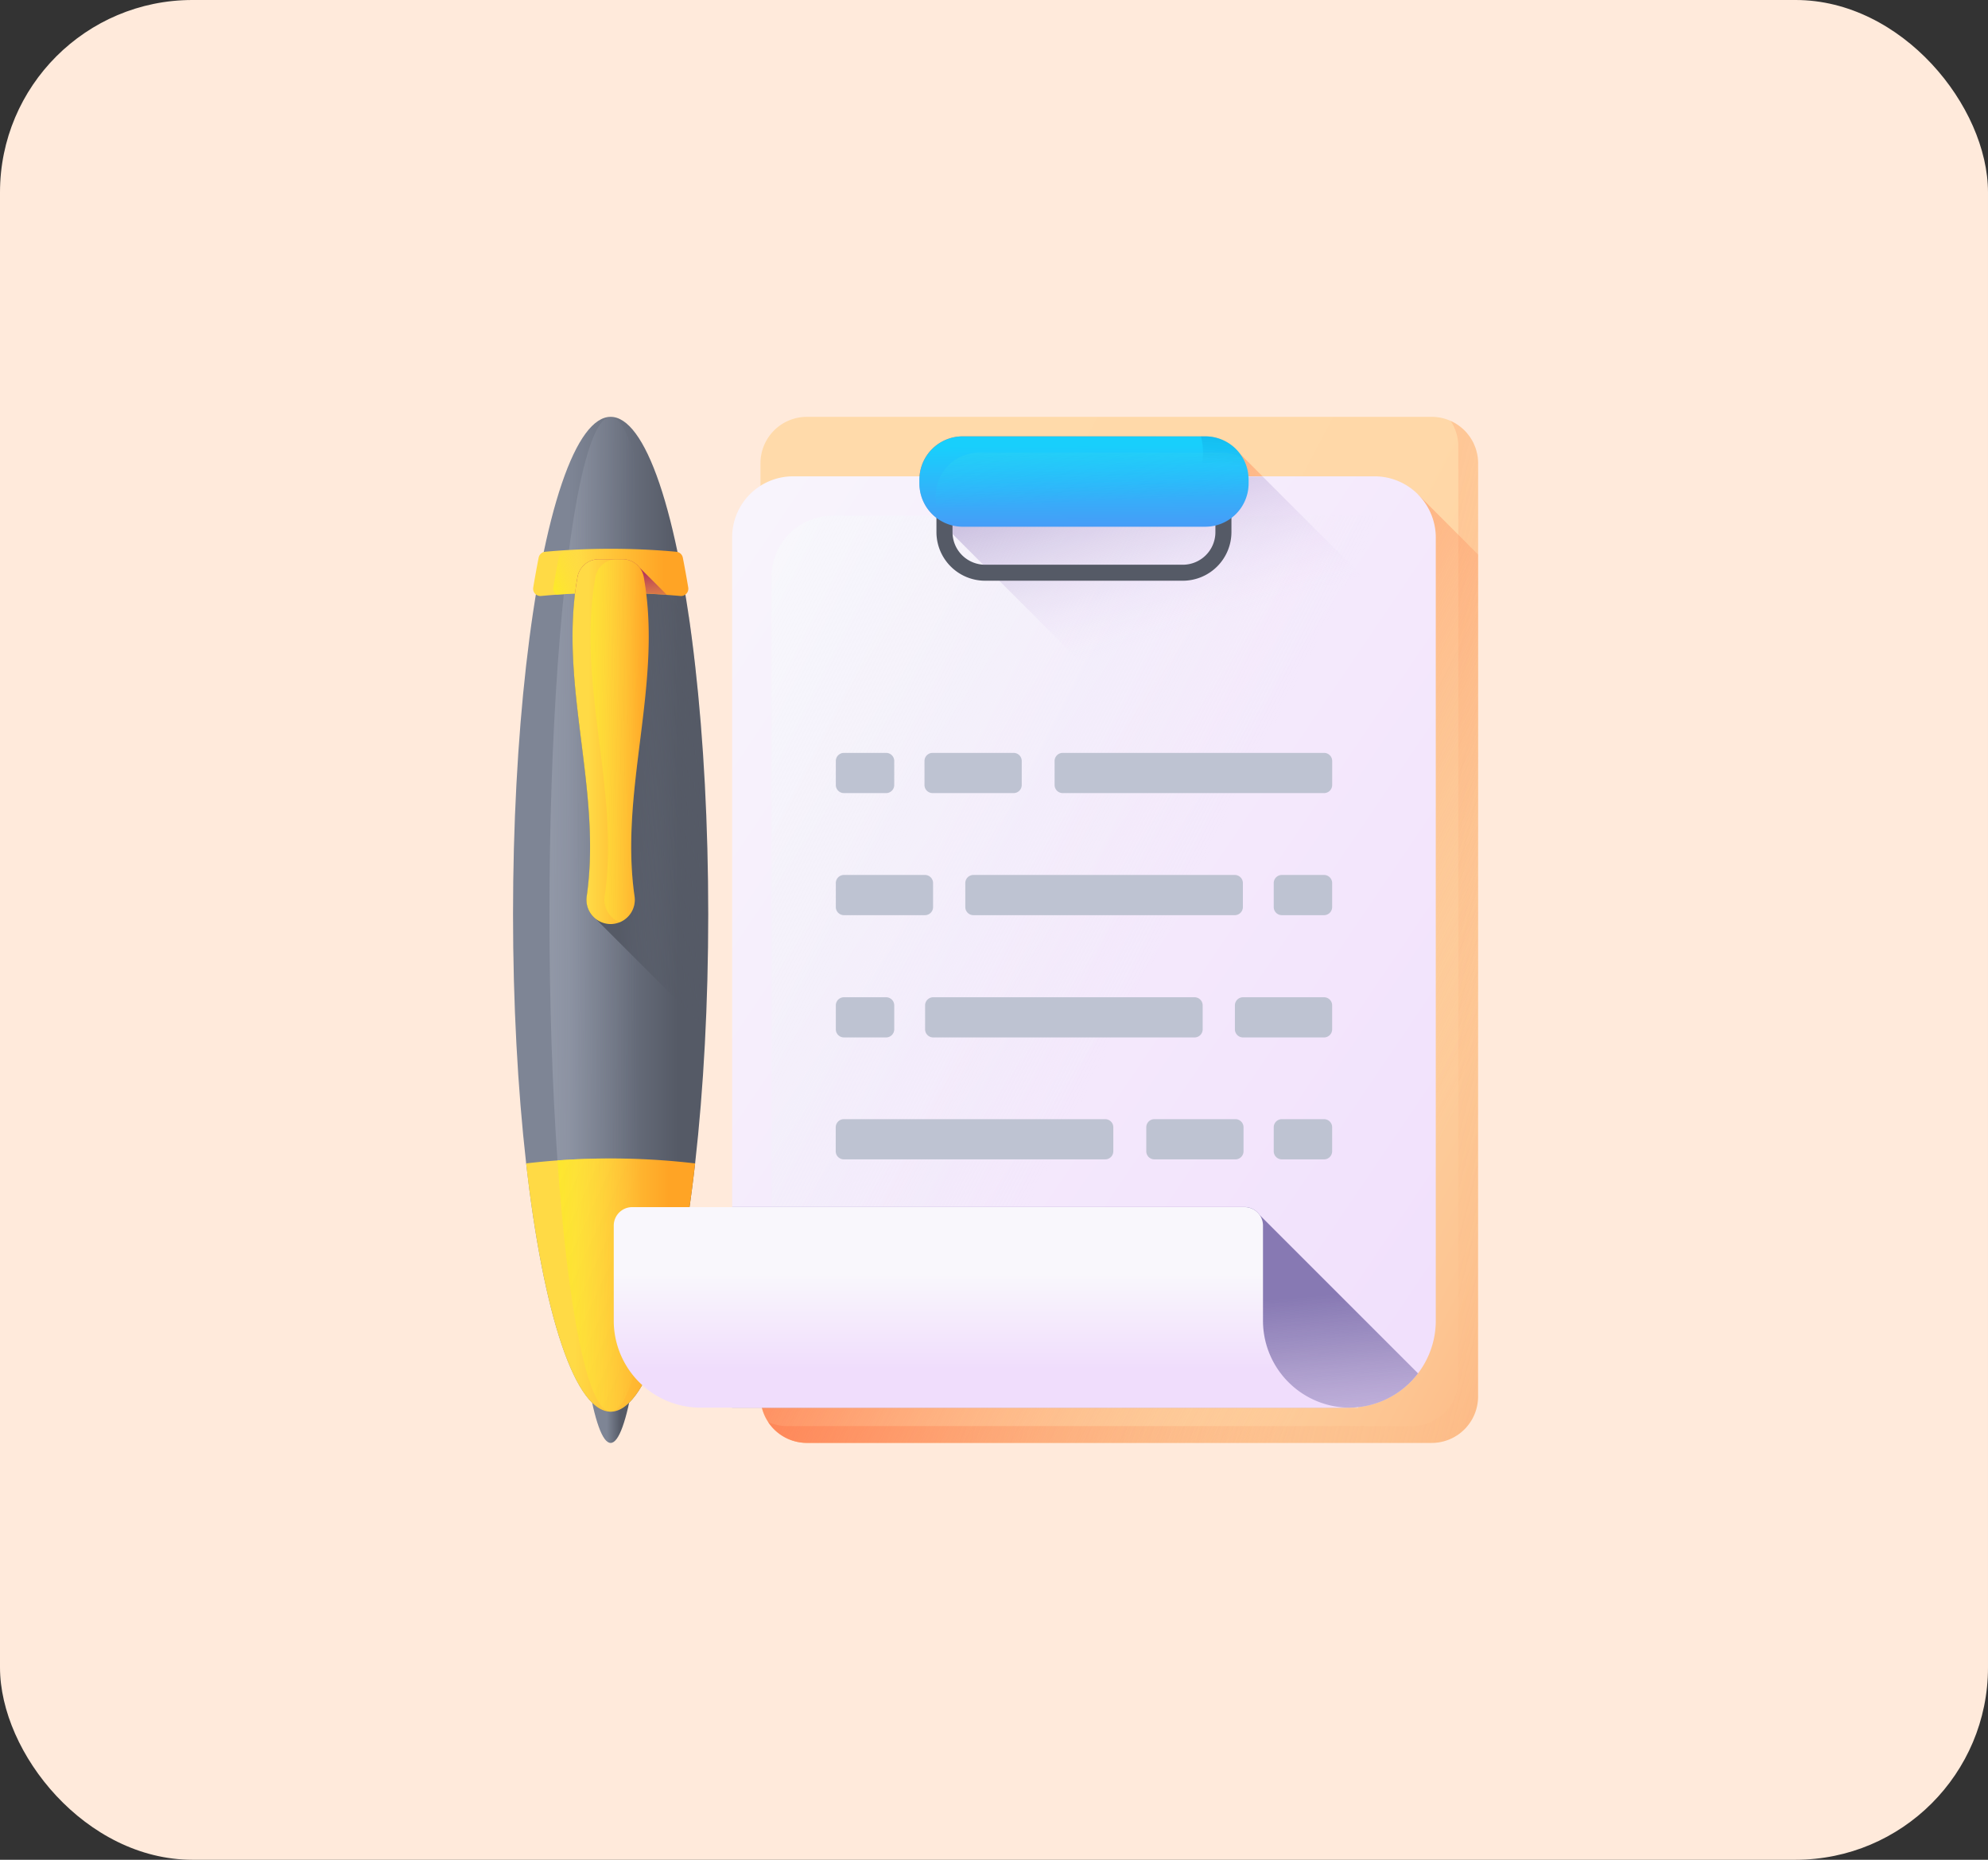 <svg xmlns="http://www.w3.org/2000/svg" xmlns:xlink="http://www.w3.org/1999/xlink" width="62" height="58" viewBox="0 0 62 58">
  <rect x="0" y="0" width="62" height="58" fill="#333333" stroke="none"/>
  <defs>
    <linearGradient id="linear-gradient" x1="0.417" y1="0.5" x2="0.72" y2="0.5" gradientUnits="objectBoundingBox">
      <stop offset="0" stop-color="#7e8595"/>
      <stop offset="1" stop-color="#555a66"/>
    </linearGradient>
    <linearGradient id="linear-gradient-2" x1="0.287" y1="0.5" x2="0.845" y2="0.5" xlink:href="#linear-gradient"/>
    <linearGradient id="linear-gradient-3" x1="0.713" y1="0.493" x2="-1.979" y2="0.577" gradientUnits="objectBoundingBox">
      <stop offset="0" stop-color="#bec3d2" stop-opacity="0"/>
      <stop offset="0.221" stop-color="#c5c9d7" stop-opacity="0.22"/>
      <stop offset="0.534" stop-color="#d7dae3" stop-opacity="0.533"/>
      <stop offset="0.901" stop-color="#f6f6f8" stop-opacity="0.902"/>
      <stop offset="1" stop-color="#fff"/>
    </linearGradient>
    <linearGradient id="linear-gradient-4" x1="0.287" y1="0.5" x2="0.845" y2="0.5" gradientUnits="objectBoundingBox">
      <stop offset="0" stop-color="#ffda45"/>
      <stop offset="1" stop-color="#ffa425"/>
    </linearGradient>
    <linearGradient id="linear-gradient-5" x1="0.797" y1="0.487" x2="-0.182" y2="0.517" gradientUnits="objectBoundingBox">
      <stop offset="0" stop-color="#ffda45" stop-opacity="0"/>
      <stop offset="1" stop-color="#fcee21"/>
    </linearGradient>
    <linearGradient id="linear-gradient-6" x1="0.997" y1="0.524" x2="0.43" y2="0.481" gradientUnits="objectBoundingBox">
      <stop offset="0" stop-color="#555a66" stop-opacity="0"/>
      <stop offset="1" stop-color="#555a66"/>
    </linearGradient>
    <linearGradient id="linear-gradient-8" x1="0.333" y1="0.547" x2="-0.08" y2="0.599" xlink:href="#linear-gradient-5"/>
    <linearGradient id="linear-gradient-9" x1="1.199" y1="2.442" x2="0.347" y2="0.58" gradientUnits="objectBoundingBox">
      <stop offset="0" stop-color="#ffda45" stop-opacity="0"/>
      <stop offset="1" stop-color="#b53759"/>
    </linearGradient>
    <linearGradient id="linear-gradient-10" x1="0.287" y1="0.5" x2="0.845" y2="0.5" xlink:href="#linear-gradient-4"/>
    <linearGradient id="linear-gradient-11" x1="0.81" y1="0.504" x2="-0.166" y2="0.489" xlink:href="#linear-gradient-5"/>
    <linearGradient id="linear-gradient-12" x1="0.134" y1="0.223" x2="1.132" y2="0.978" gradientUnits="objectBoundingBox">
      <stop offset="0" stop-color="#ffdaaa"/>
      <stop offset="0.421" stop-color="#ffd8a8"/>
      <stop offset="0.652" stop-color="#fed1a0"/>
      <stop offset="0.836" stop-color="#fdc592"/>
      <stop offset="0.995" stop-color="#fcb47f"/>
      <stop offset="1" stop-color="#fcb37e"/>
    </linearGradient>
    <linearGradient id="linear-gradient-13" x1="1.171" y1="0.742" x2="-0.238" y2="0.233" gradientUnits="objectBoundingBox">
      <stop offset="0" stop-color="#fcb37e" stop-opacity="0"/>
      <stop offset="1" stop-color="#ff7044"/>
    </linearGradient>
    <linearGradient id="linear-gradient-14" x1="0.889" y1="0.774" x2="0.219" y2="0.327" xlink:href="#linear-gradient-13"/>
    <linearGradient id="linear-gradient-15" x1="0.613" y1="0.446" x2="0.197" y2="-0.033" xlink:href="#linear-gradient-13"/>
    <linearGradient id="linear-gradient-16" x1="-0.143" y1="-0.055" x2="1.102" y2="1.06" gradientUnits="objectBoundingBox">
      <stop offset="0" stop-color="#f9f7fc"/>
      <stop offset="1" stop-color="#f0ddfc"/>
    </linearGradient>
    <linearGradient id="linear-gradient-17" x1="0.55" y1="0.538" x2="-0.357" y2="-0.086" gradientUnits="objectBoundingBox">
      <stop offset="0" stop-color="#e9edf5" stop-opacity="0"/>
      <stop offset="1" stop-color="#fff"/>
    </linearGradient>
    <linearGradient id="linear-gradient-18" x1="0.817" y1="1.997" x2="0.401" y2="0.575" gradientUnits="objectBoundingBox">
      <stop offset="0" stop-color="#f0ddfc" stop-opacity="0"/>
      <stop offset="0.289" stop-color="#c8b7e0" stop-opacity="0.29"/>
      <stop offset="0.591" stop-color="#a595c8" stop-opacity="0.592"/>
      <stop offset="0.84" stop-color="#8f81b8" stop-opacity="0.839"/>
      <stop offset="1" stop-color="#8779b3"/>
    </linearGradient>
    <linearGradient id="linear-gradient-19" x1="0.5" y1="0.333" x2="0.5" y2="0.808" xlink:href="#linear-gradient-16"/>
    <linearGradient id="linear-gradient-20" x1="0.331" y1="-3.201" x2="0.872" y2="8.642" xlink:href="#linear-gradient-16"/>
    <linearGradient id="linear-gradient-21" x1="0.54" y1="0.32" x2="0.336" y2="-0.29" xlink:href="#linear-gradient-18"/>
    <linearGradient id="linear-gradient-22" x1="0.491" y1="0.103" x2="0.513" y2="1.081" gradientUnits="objectBoundingBox">
      <stop offset="0" stop-color="#18cffc"/>
      <stop offset="1" stop-color="#4a98f7"/>
    </linearGradient>
    <linearGradient id="linear-gradient-23" x1="0.53" y1="0.658" x2="0.153" y2="-1.351" gradientUnits="objectBoundingBox">
      <stop offset="0" stop-color="#18cffc" stop-opacity="0"/>
      <stop offset="1" stop-color="#65e1dc"/>
    </linearGradient>
    <linearGradient id="linear-gradient-24" x1="0.531" y1="0.289" x2="0.648" y2="-1.42" gradientUnits="objectBoundingBox">
      <stop offset="0" stop-color="#0469bc" stop-opacity="0"/>
      <stop offset="1" stop-color="#0469bc"/>
    </linearGradient>
  </defs>
  <g id="Group_35243" data-name="Group 35243" transform="translate(-973 -1090)">
    <rect id="Rectangle_191" data-name="Rectangle 191" width="62" height="58" rx="6" transform="translate(973 1090)" fill="#ffeadb"/>
    <g id="exam_4_" data-name="exam (4)" transform="translate(973.844 1103)">
      <path id="Path_3055" data-name="Path 3055" d="M52.392,479.192c.21,1.232.451,1.933.708,1.933s.5-.7.708-1.933Z" transform="translate(-34.9 -449.125)" fill="url(#linear-gradient)"/>
      <ellipse id="Ellipse_1005" data-name="Ellipse 1005" cx="3.044" cy="15.513" rx="3.044" ry="15.513" transform="translate(15.156 0)" fill="url(#linear-gradient-2)"/>
      <ellipse id="Ellipse_1006" data-name="Ellipse 1006" cx="1.908" cy="15.513" rx="1.908" ry="15.513" transform="translate(16.292 0)" fill="url(#linear-gradient-3)"/>
      <path id="Path_3056" data-name="Path 3056" d="M24.31,368.625a22.329,22.329,0,0,0-2.635.154c.527,4.629,1.51,7.742,2.635,7.742s2.108-3.113,2.635-7.742A22.329,22.329,0,0,0,24.31,368.625Z" transform="translate(-6.11 -345.496)" fill="url(#linear-gradient-4)"/>
      <path id="Path_3057" data-name="Path 3057" d="M40.562,368.686q-.812-.06-1.658-.061t-1.658.061c.328,4.68.948,7.836,1.658,7.836S40.234,373.366,40.562,368.686Z" transform="translate(-20.704 -345.496)" fill="url(#linear-gradient-5)"/>
      <path id="Path_3058" data-name="Path 3058" d="M48.961,81.851a65.768,65.768,0,0,0-.6-9.275l-1.545-1.545a.667.667,0,0,0-.522-.252h-.747a.672.672,0,0,0-.66.556c-.6,3.334.767,6.623.288,9.953a.759.759,0,0,0,.27.7l3.439,3.439c.053-1.147.081-2.344.081-3.574Z" transform="translate(-27.717 -66.338)" fill="url(#linear-gradient-6)"/>
      <path id="Path_3059" data-name="Path 3059" d="M27.518,65.59c-.7,0-1.382.032-2.045.093a.228.228,0,0,0-.2.183c-.056.281-.125.668-.169.931a.228.228,0,0,0,.246.265c.7-.068,1.428-.1,2.171-.1s1.468.036,2.171.1a.228.228,0,0,0,.246-.265c-.044-.264-.113-.65-.169-.931a.228.228,0,0,0-.2-.183C28.9,65.622,28.216,65.59,27.518,65.59Z" transform="translate(-9.318 -61.475)" fill="url(#linear-gradient-4)"/>
      <path id="Path_3060" data-name="Path 3060" d="M39.253,66.85c-.044-.264-.113-.65-.169-.931a.228.228,0,0,0-.2-.183c-.564-.052-1.143-.081-1.733-.089-.59.008-1.169.038-1.733.089a.228.228,0,0,0-.2.183c-.056.281-.125.668-.169.931a.228.228,0,0,0,.094.224q.831-.063,1.7-.064l.312,0,.312,0q.867,0,1.7.064A.228.228,0,0,0,39.253,66.85Z" transform="translate(-18.636 -61.528)" fill="url(#linear-gradient-8)"/>
      <path id="Path_3061" data-name="Path 3061" d="M47.094,71.82c.6,0,1.182.024,1.753.068l-.857-.857a.667.667,0,0,0-.522-.252H46.72a.672.672,0,0,0-.66.556c-.031.171-.055.342-.076.512Q46.532,71.821,47.094,71.82Z" transform="translate(-28.894 -66.338)" fill="url(#linear-gradient-9)"/>
      <path id="Path_3062" data-name="Path 3062" d="M45.918,82.156a.756.756,0,0,1-.746-.868c.48-3.331-.886-6.619-.288-9.953a.672.672,0,0,1,.66-.556h.747a.672.672,0,0,1,.66.556c.6,3.334-.767,6.623-.288,9.953A.756.756,0,0,1,45.918,82.156Z" transform="translate(-27.718 -66.338)" fill="url(#linear-gradient-10)"/>
      <path id="Path_3063" data-name="Path 3063" d="M53.823,71.335c-.6,3.334.767,6.623.288,9.953a.758.758,0,0,0,.466.813.758.758,0,0,0,.466-.813c-.48-3.331.886-6.619.288-9.953a.672.672,0,0,0-.66-.556h-.186A.672.672,0,0,0,53.823,71.335Z" transform="translate(-36.096 -66.338)" fill="url(#linear-gradient-11)"/>
      <path id="Path_3064" data-name="Path 3064" d="M159.077,32H139.592a1.448,1.448,0,0,1-1.448-1.448V1.448A1.448,1.448,0,0,1,139.592,0h19.484a1.448,1.448,0,0,1,1.448,1.448v29.1A1.448,1.448,0,0,1,159.077,32Z" transform="translate(-115.271 0)" fill="url(#linear-gradient-12)"/>
      <path id="Path_3065" data-name="Path 3065" d="M163.236,2.017a1.441,1.441,0,0,1,.239.8v29.1a1.448,1.448,0,0,1-1.448,1.448H142.542a1.443,1.443,0,0,1-.592-.127,1.447,1.447,0,0,0,1.21.652h19.484a1.448,1.448,0,0,0,1.448-1.448V3.339a1.448,1.448,0,0,0-.857-1.322Z" transform="translate(-118.838 -1.89)" fill="url(#linear-gradient-13)"/>
      <path id="Path_3066" data-name="Path 3066" d="M160.525,66.722V40.466l-1.874-1.874V64.641A1.361,1.361,0,0,1,157.29,66H138.144v.72a1.448,1.448,0,0,0,1.448,1.448h19.484A1.448,1.448,0,0,0,160.525,66.722Z" transform="translate(-115.271 -36.171)" fill="url(#linear-gradient-14)"/>
      <path id="Path_3067" data-name="Path 3067" d="M227.13,10.231a1.346,1.346,0,0,0-1.072-.532h-7.566a1.35,1.35,0,0,0-1.35,1.35v.119a1.346,1.346,0,0,0,.532,1.072l12.75,12.75a1.346,1.346,0,0,0,1.072.532h3.07V17.668Z" transform="translate(-189.312 -9.09)" fill="url(#linear-gradient-15)"/>
      <path id="Path_3068" data-name="Path 3068" d="M143.308,58.639H124.076V31.493a1.9,1.9,0,0,1,1.9-1.9H144.11a1.91,1.91,0,0,1,1.91,1.91V55.926A2.713,2.713,0,0,1,143.308,58.639Z" transform="translate(-102.086 -27.738)" fill="url(#linear-gradient-16)"/>
      <path id="Path_3069" data-name="Path 3069" d="M145.568,49.188a1.9,1.9,0,0,0-1.9,1.9V77h18a2.713,2.713,0,0,0,2.713-2.713V49.869a1.908,1.908,0,0,0-.093-.588,1.908,1.908,0,0,0-.588-.093H145.568Z" transform="translate(-120.45 -46.102)" fill="url(#linear-gradient-17)"/>
      <path id="Path_3070" data-name="Path 3070" d="M145.466,397.94l-4.933-4.933a.576.576,0,0,0-.479-.255H124.076v6.258h19.232A2.708,2.708,0,0,0,145.466,397.94Z" transform="translate(-102.086 -368.109)" fill="url(#linear-gradient-18)"/>
      <path id="Path_3071" data-name="Path 3071" d="M88.171,399.01H67.923A2.713,2.713,0,0,1,65.21,396.3v-2.968a.577.577,0,0,1,.577-.577H84.881a.576.576,0,0,1,.577.577V396.3A2.713,2.713,0,0,0,88.171,399.01Z" transform="translate(-46.913 -368.109)" fill="url(#linear-gradient-19)"/>
      <path id="Path_3072" data-name="Path 3072" d="M431.4,492.307v.012h-.253C431.228,492.319,431.312,492.314,431.4,492.307Z" transform="translate(-389.886 -461.417)" fill="url(#linear-gradient-20)"/>
      <g id="Group_2003" data-name="Group 2003" transform="translate(25.223 10.48)">
        <path id="Path_3073" data-name="Path 3073" d="M184,350.337h-8.151a.253.253,0,0,1-.253-.253v-.748a.253.253,0,0,1,.253-.253H184a.253.253,0,0,1,.253.253v.748A.253.253,0,0,1,184,350.337Z" transform="translate(-175.599 -337.66)" fill="#bec3d2"/>
        <path id="Path_3074" data-name="Path 3074" d="M332.678,350.337h-2.527a.253.253,0,0,1-.253-.253v-.748a.253.253,0,0,1,.253-.253h2.527a.253.253,0,0,1,.253.253v.748A.253.253,0,0,1,332.678,350.337Z" transform="translate(-320.216 -337.66)" fill="#bec3d2"/>
        <path id="Path_3075" data-name="Path 3075" d="M394.841,350.337h-1.316a.253.253,0,0,1-.253-.253v-.748a.253.253,0,0,1,.253-.253h1.316a.253.253,0,0,1,.253.253v.748A.253.253,0,0,1,394.841,350.337Z" transform="translate(-379.615 -337.66)" fill="#bec3d2"/>
        <path id="Path_3076" data-name="Path 3076" d="M248.361,228.959H240.21a.253.253,0,0,1-.253-.253v-.748a.253.253,0,0,1,.253-.253h8.151a.253.253,0,0,1,.253.253v.748A.253.253,0,0,1,248.361,228.959Z" transform="translate(-235.919 -223.898)" fill="#bec3d2"/>
        <path id="Path_3077" data-name="Path 3077" d="M178.38,228.959h-2.527a.253.253,0,0,1-.253-.253v-.748a.253.253,0,0,1,.253-.253h2.527a.253.253,0,0,1,.253.253v.748A.253.253,0,0,1,178.38,228.959Z" transform="translate(-175.6 -223.898)" fill="#bec3d2"/>
        <path id="Path_3078" data-name="Path 3078" d="M394.841,228.959h-1.316a.253.253,0,0,1-.253-.253v-.748a.253.253,0,0,1,.253-.253h1.316a.253.253,0,0,1,.253.253v.748A.253.253,0,0,1,394.841,228.959Z" transform="translate(-379.615 -223.898)" fill="#bec3d2"/>
        <path id="Path_3079" data-name="Path 3079" d="M284.587,167.018h8.151a.253.253,0,0,1,.253.253v.748a.253.253,0,0,1-.253.253h-8.151a.253.253,0,0,1-.253-.253v-.748A.253.253,0,0,1,284.587,167.018Z" transform="translate(-277.511 -167.018)" fill="#bec3d2"/>
        <path id="Path_3080" data-name="Path 3080" d="M219.915,167.018h2.527a.253.253,0,0,1,.253.253v.748a.253.253,0,0,1-.253.253h-2.527a.253.253,0,0,1-.253-.253v-.748A.253.253,0,0,1,219.915,167.018Z" transform="translate(-216.897 -167.018)" fill="#bec3d2"/>
        <path id="Path_3081" data-name="Path 3081" d="M175.852,167.018h1.316a.253.253,0,0,1,.253.253v.748a.253.253,0,0,1-.253.253h-1.316a.253.253,0,0,1-.253-.253v-.748A.253.253,0,0,1,175.852,167.018Z" transform="translate(-175.599 -167.018)" fill="#bec3d2"/>
        <path id="Path_3082" data-name="Path 3082" d="M220.229,288.4h8.151a.253.253,0,0,1,.253.253v.747a.253.253,0,0,1-.253.253h-8.151a.253.253,0,0,1-.253-.253v-.747A.253.253,0,0,1,220.229,288.4Z" transform="translate(-217.192 -280.779)" fill="#bec3d2"/>
        <path id="Path_3083" data-name="Path 3083" d="M374.214,288.4h2.527a.253.253,0,0,1,.253.253v.747a.253.253,0,0,1-.253.253h-2.527a.253.253,0,0,1-.253-.253v-.747A.253.253,0,0,1,374.214,288.4Z" transform="translate(-361.515 -280.779)" fill="#bec3d2"/>
        <path id="Path_3084" data-name="Path 3084" d="M175.852,288.4h1.316a.253.253,0,0,1,.253.253v.747a.253.253,0,0,1-.253.253h-1.316a.253.253,0,0,1-.253-.253v-.747A.253.253,0,0,1,175.852,288.4Z" transform="translate(-175.599 -280.779)" fill="#bec3d2"/>
      </g>
      <path id="Path_3085" data-name="Path 3085" d="M233.247,44.17V35l-5.4-5.4h-10.7c0,.034-.005.067-.005.1v.119a1.346,1.346,0,0,0,.532,1.072l12.75,12.75a1.346,1.346,0,0,0,1.072.532h1.751Z" transform="translate(-189.312 -27.738)" fill="url(#linear-gradient-21)"/>
      <path id="Path_3086" data-name="Path 3086" d="M233.289,29.1h-6.169a1.519,1.519,0,0,1-1.517-1.517V25.6h9.2v1.988A1.519,1.519,0,0,1,233.289,29.1Zm-7.185-3v1.486a1.017,1.017,0,0,0,1.015,1.015h6.169a1.017,1.017,0,0,0,1.015-1.015V26.1Z" transform="translate(-197.242 -23.989)" fill="#555a66"/>
      <path id="Path_3087" data-name="Path 3087" d="M226.058,12.517h-7.566a1.35,1.35,0,0,1-1.35-1.35v-.119a1.35,1.35,0,0,1,1.35-1.35h7.566a1.35,1.35,0,0,1,1.35,1.35v.119A1.35,1.35,0,0,1,226.058,12.517Z" transform="translate(-189.312 -9.09)" fill="url(#linear-gradient-22)"/>
      <path id="Path_3088" data-name="Path 3088" d="M226.609,17.813a1.35,1.35,0,0,0-1.35,1.35v.119a1.342,1.342,0,0,0,.176.665,1.342,1.342,0,0,0,.665.176h7.566a1.35,1.35,0,0,0,1.35-1.35v-.119a1.342,1.342,0,0,0-.176-.665,1.342,1.342,0,0,0-.665-.176h-7.566Z" transform="translate(-196.92 -16.695)" fill="url(#linear-gradient-23)"/>
      <path id="Path_3089" data-name="Path 3089" d="M233.869,9.7h-.136a2.026,2.026,0,0,1-1.96,2.534h-6.3a1.342,1.342,0,0,0,.827.285h7.566a1.35,1.35,0,0,0,1.35-1.35v-.119A1.35,1.35,0,0,0,233.869,9.7Z" transform="translate(-197.123 -9.09)" fill="url(#linear-gradient-24)"/>
    </g>
  </g>
</svg>
